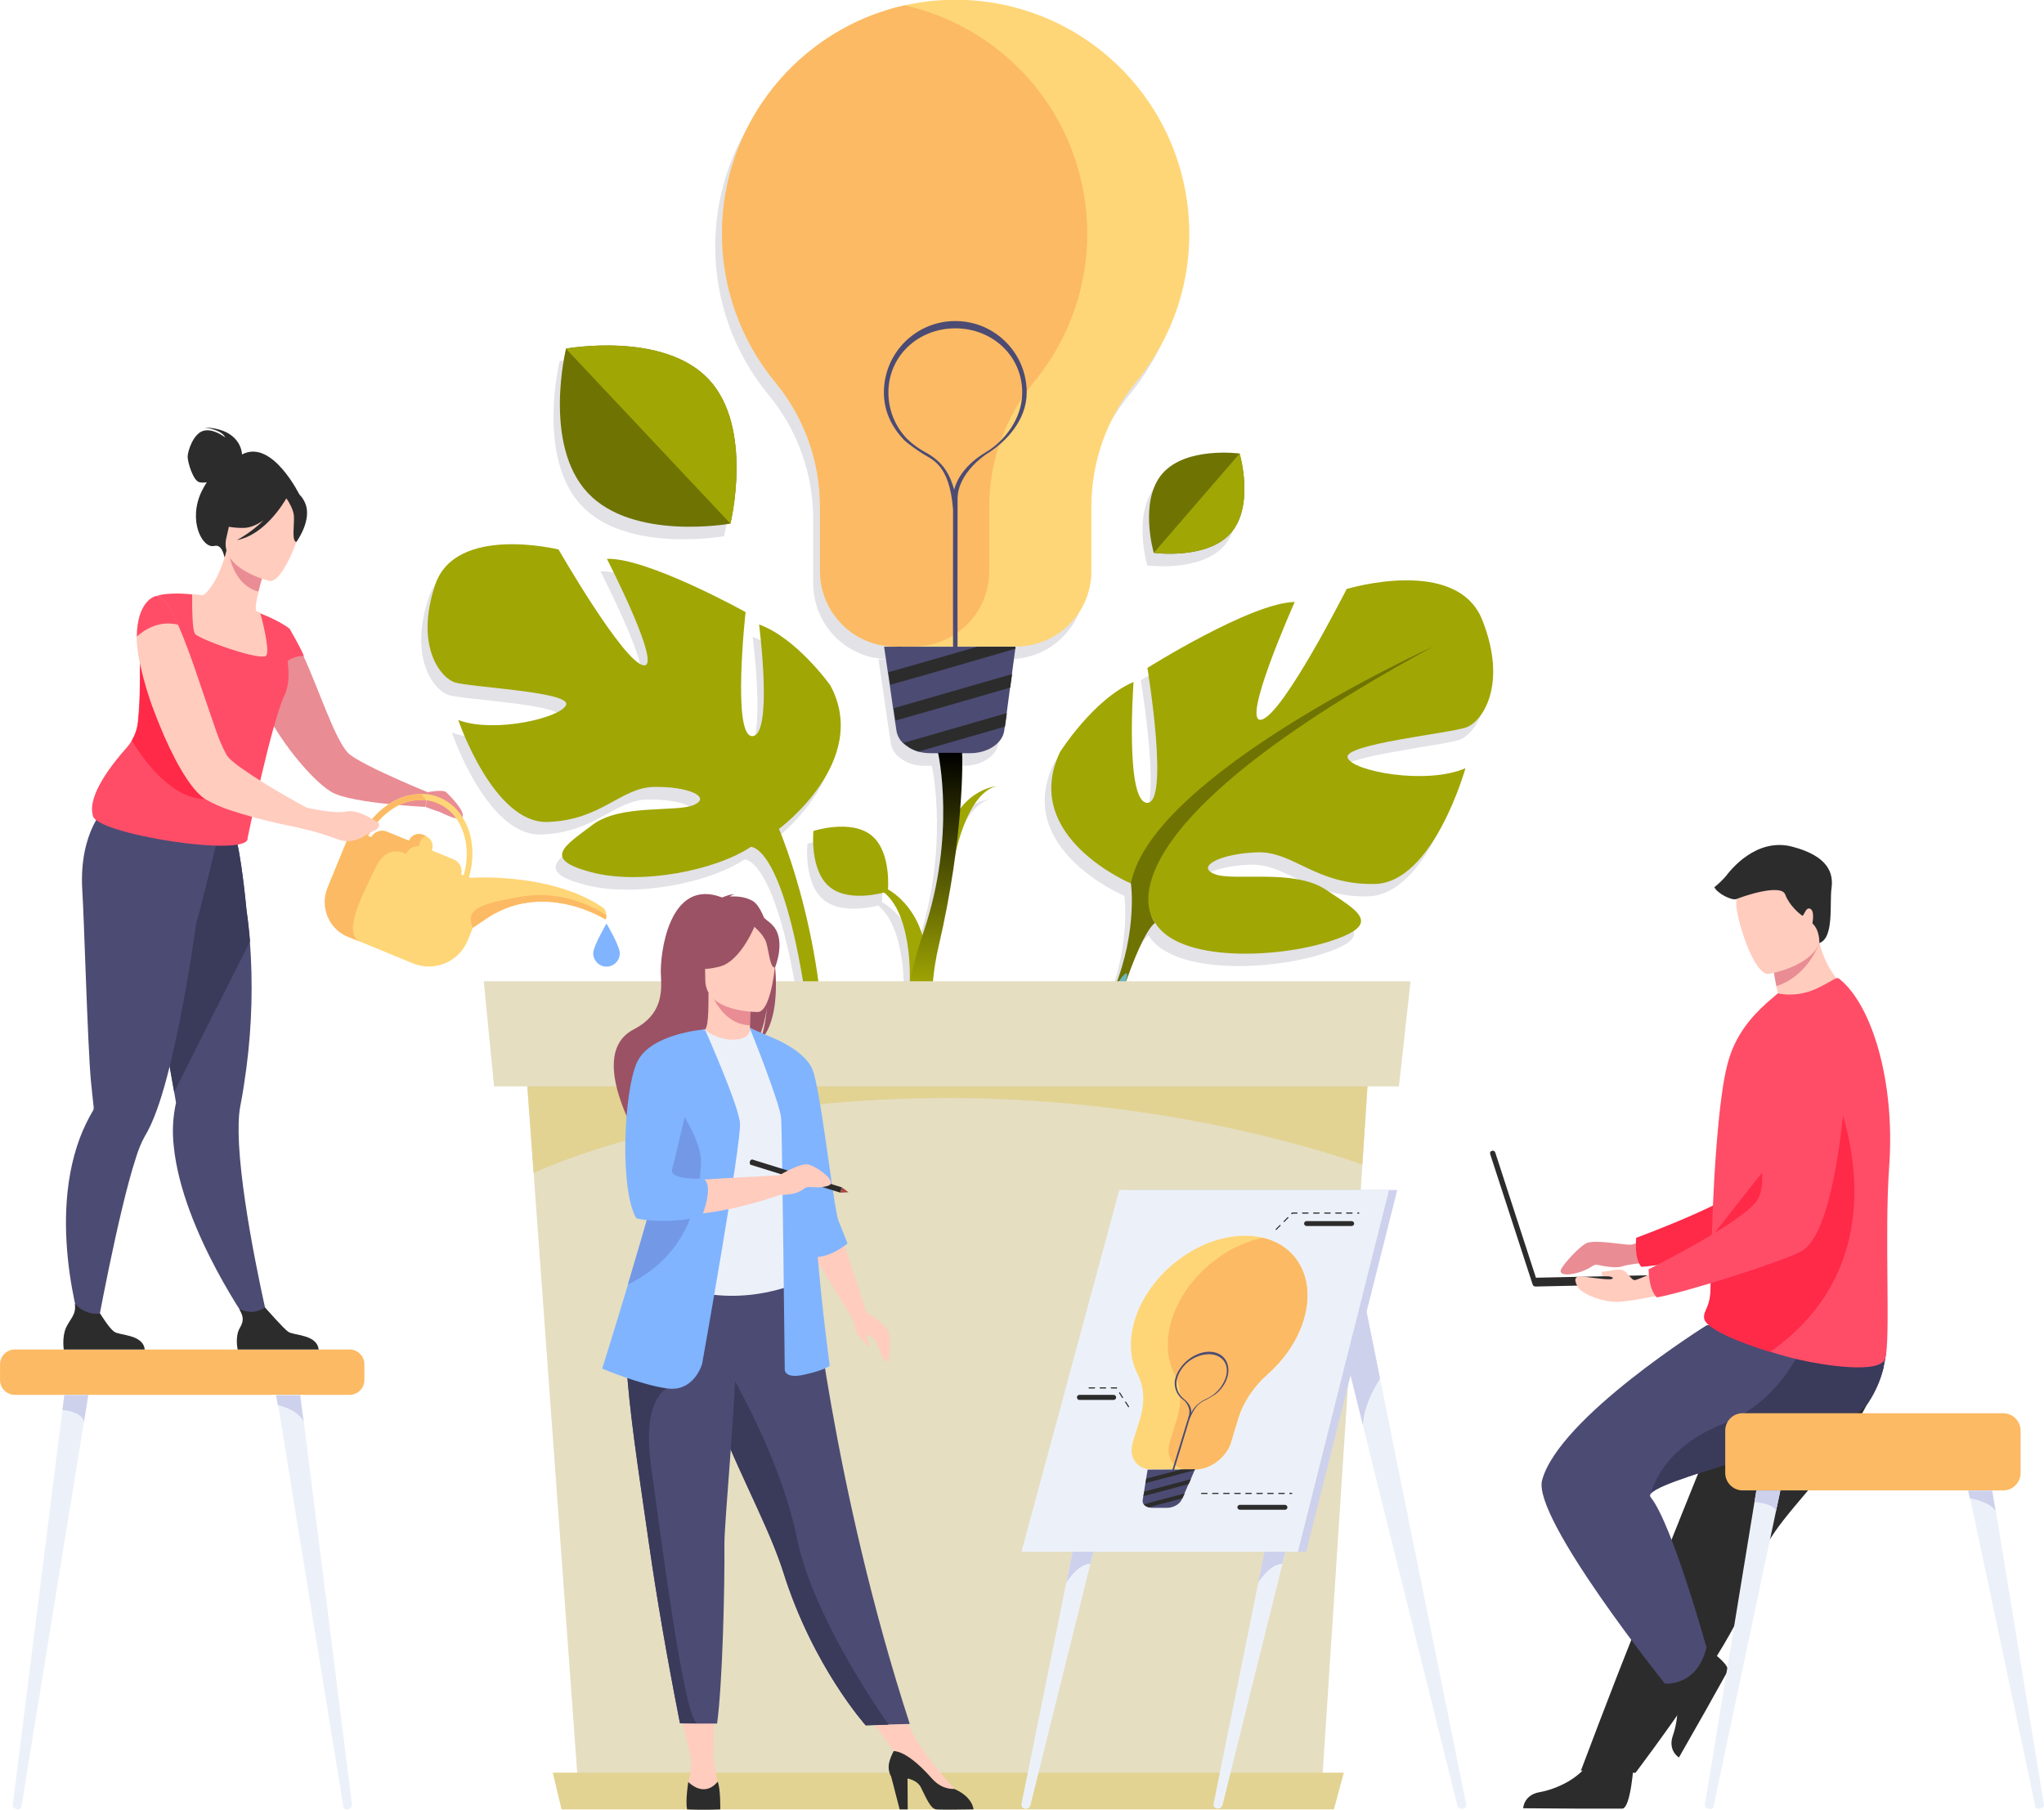 <?xml version="1.0" encoding="utf-8"?>
<!-- Generator: Adobe Illustrator 25.4.1, SVG Export Plug-In . SVG Version: 6.00 Build 0)  -->
<svg version="1.1" id="Capa_1" xmlns="http://www.w3.org/2000/svg" xmlns:xlink="http://www.w3.org/1999/xlink" x="0px" y="0px"
	 viewBox="0 0 1090.6 965.7" style="enable-background:new 0 0 1090.6 965.7;" xml:space="preserve">
<style type="text/css">
	.st0{opacity:0.15;}
	.st1{fill:#3A3A5B;}
	.st2{fill:#A0A603;}
	.st3{fill:#FED677;}
	.st4{fill:#FCBA64;}
	.st5{fill:#4C4B73;}
	.st6{fill:#2C2C2C;}
	.st7{fill:url(#Trazado_119744_00000083054937639203288800000014862046562390286513_);}
	.st8{fill:#ECF1F9;}
	.st9{fill:#CED1EC;}
	.st10{fill:#6F7302;}
	.st11{fill:#6BB7BF;}
	.st12{fill:#E5DEC1;}
	.st13{fill:#E2D393;}
	.st14{fill:#FFCCBE;}
	.st15{fill:#9B5265;}
	.st16{fill:#E98C94;}
	.st17{fill:#80B4FF;}
	.st18{fill:#7398E6;}
	.st19{fill:#A9453D;}
	.st20{fill:#FF2948;}
	.st21{fill:#FF4D67;}
</style>
<g id="Grupo_57211" transform="translate(-516.482 -2097.895)">
	<g id="Grupo_57148">
		<g class="st0">
			<path class="st1" d="M1054.9,2449.7l-69.7,0l2,13.6l0,0c0,0,0,0,0,0l0.5,3.3l0,0.1l0.5,3.3c0,0,0,0,0,0l1.8,12.6c0,0,0,0,0,0
				l0.5,3.2v0l0,0.1v0l0.5,3.3c0,0,0,0,0,0l0,0l0.8,5.3c0.4,2.5,1.6,4.8,3.5,6.6c0,0,0,0,0,0c0.9,0.8,1.8,1.6,2.9,2.2
				c0.1,0.1,0.2,0.2,0.3,0.2l0.1,0.1c1.5,0.9,3.2,1.6,4.9,2.1h0c2.1,0.6,4.2,0.8,6.4,0.8h3.8c0.4,2.1,9.4,45-7.7,95.3
				c-0.2,0.6-0.4,1.3-0.6,1.9c0,0,0,0,0,0c-3.3-11.4-10.7-20-18.3-24.4c0.3-4.5,0.6-21.1-8.8-28.7c-11-8.9-31-2.4-31-2.4
				s-2.2,21,8.7,29.9c8.9,7.2,23.7,4.3,29.1,3c15.3,12.7,13.6,47.5,13.6,47.9c-8.6,41.6-3.7,74.8-3.4,76.4h24.6
				c4.9,0-18.1-42.9-5.8-95.7c4.4-18.7,7.3-35.8,9.1-50.5c2.3-9.7,8.8-31.8,21.7-34.9c-6.3,0.8-14,4.8-19.3,11.9
				c1.4-17.5,1.1-28.3,0.9-29.7h4.5c9.4,0,17.3-5.3,18.2-12.1l0.3-2l0.5-3.6l0,0l0.5-3.6l1.8-13.6l0.5-3.6v0v0l0.5-3.6l1.8-13.6
				c0,0,0,0,0,0L1054.9,2449.7L1054.9,2449.7L1054.9,2449.7z"/>
			<path class="st1" d="M956.1,2470.3c0,0-17.8-25.1-38-32.5c0,0,7.6,58.9-3.5,59.6s-3.7-66.2-3.7-66.2s-52.6-29.2-74-28.4
				c0,0,30.3,58.9,19.4,56.8s-45.2-61.8-45.2-61.8s-54.9-13.5-65.8,18.8s2.6,49.7,10.7,52.2s60.9,4.9,59.2,11.7s-38.1,15.7-57.6,8.3
				c0,0,18.8,55.4,47.7,54.4s38.9-18.4,56.8-18.7s30.6,5.2,21.5,9.5s-39.2-0.7-54.3,10.7s-27.2,18.3-0.8,25.3s66.3-0.9,85.2-13.5
				c0.1,0,15.5-1.3,27.6,70.2c4.7,27.5,1.1,68.4,1.1,68.4l9.8-1.5c5.4-80.1-23.5-146.7-23.5-146.7S977.8,2510.7,956.1,2470.3z"/>
			<path class="st1" d="M1303.9,2435.4c-13.7-34.5-72.4-16.6-72.4-16.6s-33.7,66.9-45.4,69.7s17.7-62.8,17.7-62.8
				c-23.2,0.4-78.6,35.2-78.6,35.2s11.9,72.2-0.1,72s-7.3-64.5-7.3-64.5c-21.5,9.2-39.3,37.5-39.3,37.5c-21.2,45.2,37.9,70,37.9,70
				s3.6,25.1-8.7,55.8l1.3,11.1c0,0,12-39.6,20.3-45.8c0,0-0.8-0.9-1.6-2.7l1.6,2.7c12.9,21.1,65.2,18.9,93.4,9.7
				s14.7-15.9-2.3-27.4s-49.3-4.3-59.5-8.4s3.3-10.9,22.7-11.6s31.2,17.5,62.7,16.9s48.5-61.8,48.5-61.8
				c-20.7,9.1-60.6,1.6-62.9-5.6s54.8-13,63.4-16.2S1317.6,2469.9,1303.9,2435.4z"/>
			<path class="st1" d="M902.8,2384c0,0,12.6-51.2-11.6-77c-24.2-25.8-76.1-16.4-76.1-16.4s-12.6,51.2,11.6,77
				S902.8,2384,902.8,2384z"/>
			<path class="st1" d="M1133.2,2357.3c-12.6,14.6-4.6,42.3-4.6,42.3s28.6,3.9,41.2-10.7c0.4-0.5,0.8-0.9,1.1-1.4
				c11-14.9,3.5-40.9,3.5-40.9s0,0,0,0c0,0,0,0,0,0l0,0C1174.2,2346.5,1145.8,2342.7,1133.2,2357.3z"/>
			<path class="st1" d="M1095.3,2409.4v-34.9c0.1-24.2,8.6-47.6,24-66.2c43.7-53.3,35.8-131.9-17.5-175.6
				c-28.3-23.2-65.4-32.8-101.4-26.2c-1.6,0.3-3.2,0.6-4.8,1c-54.3,12.1-93.6,58.6-97.2,113.4c0,0.1,0,0.2,0,0.4
				c-0.2,2.7-0.3,5.3-0.3,8c0,28.9,10,56.9,28.4,79.2c15.4,18.6,23.8,42,23.9,66.1v34.8c0.1,22.2,18,40.2,40.2,40.2h9.9h54.5
				C1077.3,2449.6,1095.3,2431.6,1095.3,2409.4z"/>
		</g>
		<g id="Grupo_57142">
			<g id="Grupo_57141">
				<path id="Trazado_119727" class="st1" d="M968.7,2362.5c2.1,2.2,7.5,5.8,9.8,7.3c5.1,3.4,14.6,5.5,16.5,30
					c-0.1,21.7,0,76.2,0,76.8l2.4,0c0-0.6-0.1-52.8,0-75.3h0c0,0,0-0.6,0-1.5c0-2.4,0-4.4,0-5.9c0.2-14,15.5-23.8,15.7-23.9l0,0
					c10.1-6.2,21.2-17.9,21.2-32.7c0-21.1-17.1-38.1-38.1-38.1s-38.1,17.1-38.1,38.1C958.1,2347.1,962,2355.4,968.7,2362.5z
					 M970.3,2361.9c-6.3-6.6-9.8-15.4-9.8-24.5c0-19.7,16-34.3,35.7-34.3s35.7,14.6,35.7,34.3c0,14-9.7,26.1-19.4,31.8
					c-3,1.8-5.8,3.8-8.3,6.2c-4.5,4.3-7.4,9-8.6,13.8c-2.1-7.2-5.2-14.7-15.8-20.2C976.4,2367.1,973.1,2364.7,970.3,2361.9
					L970.3,2361.9z"/>
			</g>
		</g>
	</g>
	<g id="Grupo_57163">
		<g id="Grupo_57157">
			<path id="Trazado_119735" class="st2" d="M1001.9,2622.1c0-0.4,2-41.1-17.7-50.5l1.4-1.3c9,3.1,19,12.9,23,26.6
				c3,10.2,0.7,12.5,0.7,12.8L1001.9,2622.1z"/>
		</g>
		<g id="Grupo_57162">
			<g id="Grupo_57161">
				<path id="Trazado_119745" class="st2" d="M1025.5,2556.8c0.1-0.3,6.2-35.4,22.7-39.4l0,0c-7.4,1-16.7,6.2-22,16.1
					c-3.9,7.3-2.5,9.4-2.6,9.7L1025.5,2556.8z"/>
			</g>
			<g id="Grupo_57159">
				<path id="Trazado_119736" class="st3" d="M901.7,2222.6c0,28.9,10,56.9,28.4,79.2c15.4,18.6,23.8,42,23.9,66.1v34.8
					c0.1,22.2,18,40.2,40.2,40.2h64.4c22.2-0.1,40.2-18,40.2-40.2v-34.9c0.1-24.2,8.6-47.6,24-66.2c43.7-53.3,35.8-131.9-17.5-175.6
					c-28.3-23.2-65.4-32.8-101.4-26.2c-1.6,0.3-3.2,0.6-4.8,1C942.2,2113.6,901.7,2164.2,901.7,2222.6z"/>
				<path id="Trazado_119737" class="st4" d="M901.7,2222.6c0,28.9,10,56.9,28.4,79.2c15.4,18.6,23.8,42,23.9,66.1v34.8
					c0.1,22.2,18,40.2,40.2,40.2h9.9c22.2-0.1,40.2-18,40.2-40.2v-34.9c0.1-24.2,8.6-47.6,24-66.2c43.7-53.3,35.9-131.9-17.4-175.6
					c-15-12.3-32.8-21-51.8-25.3C942.2,2113.6,901.7,2164.2,901.7,2222.6z"/>
				<path id="Trazado_119738" class="st5" d="M998.7,2332.5c2.1,2.2,7.5,5.8,9.8,7.3c5.1,3.4,14.6,5.5,16.5,30
					c-0.1,21.7,0,76.2,0,76.8l2.4,0c0-0.6-0.1-52.8,0-75.3h0c0,0,0-0.6,0-1.5c0-2.4,0-4.4,0-5.9c0.2-14,15.5-23.8,15.7-23.9l0,0
					c10.1-6.2,21.2-17.9,21.2-32.7c0-21.1-17.1-38.1-38.1-38.1c-21.1,0-38.1,17.1-38.1,38.1C988.1,2317.1,992,2325.4,998.7,2332.5z
					 M1000.3,2331.9c-6.3-6.6-9.8-15.4-9.8-24.5c0-19.7,16-34.3,35.7-34.3s35.7,14.6,35.7,34.3c0,14-9.7,26.1-19.4,31.8
					c-3,1.8-5.8,3.8-8.3,6.2c-4.5,4.3-7.4,9-8.6,13.8c-2.1-7.2-5.2-14.7-15.8-20.2C1006.4,2337.1,1003.1,2334.7,1000.3,2331.9
					L1000.3,2331.9z"/>
				<path id="Trazado_119739" class="st5" d="M1058.3,2443l-0.1,1.1l-1.8,13.6l-0.5,3.6v0l-0.5,3.6l-1.8,13.6l-0.5,3.6l0,0l-0.5,3.6
					l-0.3,2c-0.9,6.9-8.8,12.1-18.2,12.1h-21.2c-2.2,0-4.3-0.3-6.4-0.8h0c-1.7-0.5-3.4-1.2-4.9-2.1l-0.1-0.1
					c-1.2-0.7-2.2-1.5-3.2-2.4c-1.9-1.8-3.1-4.1-3.5-6.6l-0.8-5.3l-0.5-3.3v0l0-0.1v0l-0.5-3.2l-1.8-12.6l-0.5-3.3l0-0.1l-0.5-3.3
					l-2-13.6L1058.3,2443z"/>
				<g id="Grupo_57158">
					<path id="Trazado_119740" class="st6" d="M1049.9,2443h-12c-19.3,5.6-38.5,11.1-47.4,13.6l0.5,3.3l0,0.1l0.5,3.3
						c7.2-2,24.5-6.9,66.7-19.2l0.1-1.1L1049.9,2443z"/>
					<path id="Trazado_119741" class="st6" d="M993.8,2479L993.8,2479L993.8,2479L993.8,2479l0.5,3.4c8.3-2.3,25.5-7.3,61.2-17.6
						l0.5-3.6v0l0.5-3.6c-22.6,6.5-49.9,14.4-63.1,18.2L993.8,2479z"/>
					<path id="Trazado_119742" class="st6" d="M1001.7,2496.7l0.1,0.1c1.5,0.9,3.2,1.6,4.9,2.1h0c9.8-2.8,24.3-7,46-13.3l0.5-3.6
						l0,0l0.5-3.6c-19.3,5.6-41.5,12-55.2,15.9C999.5,2495.2,1000.6,2496,1001.7,2496.7z"/>
				</g>
			</g>
			<path id="Trazado_119743" class="st2" d="M950.5,2541.3c0,0-2.2,21,8.7,29.9s31,2.4,31,2.4s2.2-21-8.7-29.9
				S950.5,2541.3,950.5,2541.3z"/>
			<g id="Grupo_57160">
				
					<linearGradient id="Trazado_119744_00000003069368571597741850000000957267847898618526_" gradientUnits="userSpaceOnUse" x1="1017.398" y1="2499.653" x2="1012.598" y2="2624.453">
					<stop  offset="0" style="stop-color:#000000"/>
					<stop  offset="1" style="stop-color:#A0A603"/>
				</linearGradient>
				<path id="Trazado_119744" style="fill:url(#Trazado_119744_00000003069368571597741850000000957267847898618526_);" d="
					M998.6,2698.5c-0.4-2.1-7.5-50,10.7-103.5c17.5-51.4,7.8-95,7.7-95.4h12.8c0.3,1.9,1.2,44.6-12.5,103.2
					c-12.3,52.7,10.7,95.7,5.8,95.7H998.6z"/>
			</g>
		</g>
	</g>
	<g id="Grupo_57169">
		<path id="Rectángulo_16941" class="st4" d="M524.4,2818H703c4.4,0,7.9,3.6,7.9,7.9c0,0,0,0,0,0v8.4c0,4.4-3.6,7.9-7.9,7.9H524.4
			c-4.4,0-7.9-3.6-7.9-7.9v-8.4C516.5,2821.6,520,2818,524.4,2818C524.4,2818,524.4,2818,524.4,2818z"/>
		<g id="Grupo_57168">
			<g id="Grupo_57165">
				<g id="Grupo_57164">
					<path id="Trazado_119746" class="st8" d="M563.6,2842.3l-2.3,14.2l-33.4,205.6c-0.2,0.8-0.9,1.3-1.7,1.3
						c-1.7,0-3.1-1.2-2.9-2.6l26.5-210.6l1-8L563.6,2842.3z"/>
				</g>
				<path id="Trazado_119747" class="st9" d="M563.6,2842.3l-2.3,14.2c-1.6-5.7-11.5-6.2-11.5-6.2l1-8L563.6,2842.3z"/>
			</g>
			<g id="Grupo_57167">
				<g id="Grupo_57166">
					<path id="Trazado_119748" class="st8" d="M701.4,3063.4c-0.8,0.1-1.6-0.5-1.7-1.3l-33.4-205.6l-1.4-8.9l-0.9-5.3h12.8l1,8
						l0.8,6.2l25.7,204.3C704.4,3062.2,703.1,3063.4,701.4,3063.4z"/>
				</g>
				<path id="Trazado_119749" class="st9" d="M678.5,2856.5c-3.3-6.8-13.8-8.8-13.8-8.8v0l-0.9-5.3h12.8l1,8L678.5,2856.5z"/>
			</g>
		</g>
	</g>
	<g id="Grupo_57188">
		<path id="Trazado_119753" class="st1" d="M1081.2,2655c0,0-19.9,39.2-1.2,82l6-2.4c0,0-11.5-48.2-1.8-74.2
			S1081.2,2655,1081.2,2655z"/>
		<path id="Trazado_119758" class="st2" d="M959.5,2463.6c0,0-17.8-25.1-38-32.5c0,0,7.6,58.9-3.5,59.6s-3.7-66.2-3.7-66.2
			s-52.6-29.2-74-28.4c0,0,30.3,58.9,19.4,56.8s-45.2-61.8-45.2-61.8s-54.9-13.5-65.8,18.8s2.6,49.7,10.7,52.2s60.9,4.9,59.2,11.7
			s-38.1,15.7-57.6,8.3c0,0,18.8,55.4,47.7,54.4s38.9-18.4,56.8-18.7s30.6,5.2,21.5,9.5s-39.2-0.7-54.3,10.7s-27.2,18.3-0.8,25.3
			s66.3-0.9,85.2-13.5c0.1,0,15.5-1.3,27.6,70.2c4.7,27.5,1.1,68.4,1.1,68.4l9.8-1.5c5.4-80.1-23.5-146.7-23.5-146.7
			S981.3,2504,959.5,2463.6z"/>
		<g id="Grupo_57184">
			<path id="Trazado_119759" class="st2" d="M1119.9,2569.3c0,0-59.1-24.8-37.9-70c0,0,17.8-28.3,39.3-37.5c0,0-4.7,64.3,7.3,64.5
				s0.1-72,0.1-72s55.3-34.8,78.6-35.2c0,0-29.3,65.6-17.7,62.8s45.4-69.7,45.4-69.7s58.8-17.9,72.4,16.6s0.1,54-8.5,57.2
				s-65.8,8.9-63.4,16.2s42.2,14.7,62.9,5.6c0,0-17.1,61.2-48.5,61.8s-43.3-17.6-62.7-16.9s-32.9,7.5-22.7,11.6s42.4-3.1,59.5,8.4
				s30.6,18.2,2.3,27.4s-80.5,11.4-93.4-9.7L1119.9,2569.3z"/>
			<g id="Grupo_57183">
				<path id="Trazado_119760" class="st10" d="M1281.2,2442.9c0,0-149.9,68-161.3,126.3c0,0,3.6,25.1-8.7,55.8l1.3,11.1
					c0,0,12-39.6,20.3-45.8C1132.8,2590.3,1092.5,2545.4,1281.2,2442.9z"/>
				<path id="Trazado_119761" class="st11" d="M1111.2,2625c0,0-19.9,39.2-1.2,82l6-2.4c0,0-11.5-48.2-1.8-74.2
					S1111.2,2625,1111.2,2625z"/>
			</g>
		</g>
		<g id="Grupo_57185">
			<path id="Trazado_119762" class="st10" d="M894.6,2300.3c24.2,25.8,11.6,77,11.6,77s-51.9,9.4-76.1-16.4s-11.6-77-11.6-77
				S870.4,2274.5,894.6,2300.3z"/>
			<path id="Trazado_119763" class="st2" d="M894.6,2300.3c24.2,25.8,11.6,77,11.6,77l-87.7-93.3
				C818.6,2283.9,870.4,2274.5,894.6,2300.3z"/>
		</g>
		<g id="Grupo_57186">
			<path id="Trazado_119764" class="st10" d="M1173.3,2382.2c-12.6,14.6-41.2,10.7-41.2,10.7s-8.1-27.7,4.6-42.3
				s41.2-10.7,41.2-10.7S1186,2367.5,1173.3,2382.2z"/>
			<path id="Trazado_119765" class="st2" d="M1173.3,2382.2c-12.6,14.6-41.2,10.7-41.2,10.7l45.8-53
				C1177.9,2339.8,1186,2367.5,1173.3,2382.2z"/>
		</g>
		<g id="Grupo_57187">
			<path id="Trazado_119766" class="st12" d="M1249.1,2631.1l0,0.2l-5.7,88l-21.3,326.6H824.6l-23.4-322.2l-6.5-88.8l-0.3-3.9
				L1249.1,2631.1z"/>
			<path id="Trazado_119767" class="st13" d="M1249.1,2631.3l-5.7,88c-29.9-10.4-113.2-35.5-221.6-35.5c-136.9,0-220.6,40-220.6,40
				l-6.4-88.8L1249.1,2631.3z"/>
			<path id="Trazado_119768" class="st12" d="M1262.9,2677.6H780.1l-5.5-56.1h494.5L1262.9,2677.6z"/>
			<path id="Trazado_119769" class="st13" d="M1228.2,3063.4H816.1l-4.7-19.6h422.1L1228.2,3063.4z"/>
		</g>
	</g>
	<g id="Grupo_57190">
		<path id="Trazado_119770" class="st14" d="M1025.8,3055.9l0-3.4c0,0-15.6-17.3-20.4-26.2l-13.2-24.4l-17.3,4.3l21.9,31.1
			L1025.8,3055.9z"/>
		<path id="Trazado_119771" class="st15" d="M929.5,2609c3-12.4-1.4-18.2-5.3-21.3c-1.9-4.6-4-7.9-6.2-9.1c-4-2.3-8.8-2.5-12.1-2.3
			c0.7-0.6,1.6-1,2.6-1.2c-2.1-0.3-6.7,1.7-6.7,1.7c-28.8-11.1-33.3,31.3-32.7,41.2s0.5,21.4-14.5,29.2
			c-28.6,14.8,9.5,70.6,9.5,70.6c-0.7-8,36-50,55.2-62.5c4.7-6.9,6.3-19,6.4-20c-0.8,9.6-2.5,15-3.9,18.1
			C930.5,2645.3,931.8,2626,929.5,2609z"/>
		<path id="Trazado_119772" class="st14" d="M918.1,2655.9c0.1,0-9.3,4.9-16.3,3c-6.6-1.8-10.9-10.4-10.8-10.4
			c2.8-0.6,3.6-4.4,3.5-20.9l1.3,0.2l21.3,4.2c0,0-0.5,6.7-0.5,13C916.5,2650.3,916.9,2655.3,918.1,2655.9z"/>
		<path id="Trazado_119773" class="st16" d="M917.1,2632c0,0-0.5,6.7-0.5,13c-11.9-0.3-18.2-11.2-20.8-17.2L917.1,2632z"/>
		<path id="Trazado_119774" class="st5" d="M1001.9,3017.8l-11.3,0.3l-12.2,0.4c0,0-28.2-31.4-44-81.8c-0.4-1.2-0.8-2.4-1.2-3.6
			c-8.7-25.3-26.6-57-36.1-85.6c-1.5-4.6-2.9-8.9-4.1-12.9c-0.4-1.3-0.8-2.6-1.1-3.8c-7-24.2-9-40.1-10.9-57.1l68.3,0.5
			C949.4,2774.2,960.4,2890.2,1001.9,3017.8z"/>
		<path id="Trazado_119775" class="st8" d="M939.8,2734.9c-0.2,32.5,4.8,46.5,4.8,46.5s-29.3,14.9-64,3.9c-0.4-0.1-26.1-6-26.1-6
			c0.6-1.3,6.5-23.9,7.1-25.1c7.3-15.8,9.5-22.6,10.4-27.5c1.5-9,1.8-18.2,0.8-27.2c-1.4-14.5-4.2-28.8-8.4-42.8
			c9.5-2.2,18.3-5.9,28.2-9.6c2.3,2.8,9.2,5.8,15.2,5.6c6.9-0.2,9.2-3.1,8.8-6.4c7.4,4.1,13.3,8,13.3,8c6.3,10.9,19,21.5,19.9,38.2
			C950,2696.7,939.8,2734,939.8,2734.9z"/>
		<path id="Trazado_119776" class="st14" d="M921,2637.9c0,0-28.2,0.5-28.2-17.1s-3.7-29.3,14.3-30.4s21.5,5.7,22.9,11.5
			S928.4,2637.4,921,2637.9z"/>
		<path id="Trazado_119777" class="st15" d="M920,2590.1c0,0-7.7,20.6-19.6,23.6s-17-0.1-17-0.1c5.8-5.1,9.7-12.1,11-19.8
			C894.4,2593.8,914.2,2580.3,920,2590.1z"/>
		<path id="Trazado_119778" class="st15" d="M918.1,2591.7c0,0,5.8,4.6,7.2,9.1s2,13.7,4.7,13.4c0,0,5.8-14-0.7-21.9
			C922.3,2583.8,918.1,2591.7,918.1,2591.7z"/>
		<path id="Trazado_119779" class="st14" d="M899.9,3051.6c-1-5.3-2.8-14.4-2.8-14.4l0.4-32.4h-19.7l7.4,31
			c0.4,4.4-0.1,8.8-1.5,12.9c0,0-1.9,8.6,6.6,8.8S900.9,3056.9,899.9,3051.6z"/>
		<path id="Trazado_119780" class="st6" d="M883.7,3048.8c0,0-1.6,10.3-0.6,14.6c0,0,2.5,0.2,8.7,0.2c5.8,0,9-0.2,9-0.2
			s0.2-11.1-1.4-14.8C899.3,3048.6,893.3,3057.6,883.7,3048.8z"/>
		<path id="Trazado_119781" class="st14" d="M965.4,2757.5l13.3,40.6l-7.6,3l-22-35.9L965.4,2757.5z"/>
		<path id="Trazado_119782" class="st6" d="M1035.9,3063.4c0,0-17,0.3-19.9,0s-5.1-5.5-8.2-11.8c-1.3-2.6-4.1-4-7.1-4.7l0.1,16.5
			h-4.3L992,3046c-2.8-5.1-0.7-9.7,1.3-13.7c2.3,0,8.8,1.5,20.3,14.5c3.8,4.3,8,5.8,12.1,5.7c0.1,0,0.1,0.1,0.2,0.1
			C1035.6,3056.9,1035.9,3063.4,1035.9,3063.4z"/>
		<path id="Trazado_119783" class="st17" d="M968.7,2761.4c0,0-2.1-5.3-4.8-12s-9.6-71.8-14.2-81.5s-20.2-15.9-20.2-15.9l-13-5.6
			c0,0,16.3,40.3,16.8,48.4s1.9,133.3,1.9,133.3s-1,5.8,10.1,3.4s13.9-4.8,13.9-4.8s-4-29.3-6.4-58.1
			C960.8,2768.1,968.7,2761.4,968.7,2761.4z"/>
		<path id="Trazado_119784" class="st1" d="M990.6,3018.2l-12.2,0.4c0,0-28.2-31.4-44-81.8c-0.4-1.2-0.8-2.4-1.2-3.6
			c-8.7-25.3-26.6-57-36.1-85.6c-1.5-4.6-2.9-8.9-4.1-12.9c-0.4-1.3-0.8-2.6-1.1-3.8l10.1-7.6c0,0,30.2,48.9,39.6,95
			C949.7,2958.1,982.2,3006.2,990.6,3018.2z"/>
		<path id="Trazado_119785" class="st5" d="M903,2922.4c0.2,22.4-1,73.9-3.9,95.2h-10.8c-6,0-9-0.1-9-0.1
			c-7.3-37-12.5-67.7-16.3-94.1c-3.1-21.7-5.9-40.3-8-56.3c-2.1-16.1-3.6-29.6-4.2-41c-0.1-1.8-0.1-3.5-0.2-5.2s0-3.4,0-5l59-5.8
			C909,2849.4,902.9,2909.4,903,2922.4z"/>
		<path id="Trazado_119786" class="st1" d="M888.3,3017.5c-6,0-9-0.1-9-0.1c-7.3-37-12.5-67.7-16.3-94.1c-3.1-21.7-5.9-40.3-8-56.3
			c-2.1-16.1-3.6-29.6-4.2-41l21.7,12.7c0,0-13.8,4.9-8.6,41.8S881,3012.3,888.3,3017.5z"/>
		<path id="Trazado_119787" class="st17" d="M891.1,2825.7c0,0-4.2,15-18.5,13.1s-34.8-10.6-34.8-10.6s6.1-19.4,13.8-45
			c9.3-30.9,20.7-70.7,26.1-95.9c1.3-5.7,2.3-11.4,2.9-17.1l11.9-23.2c0,0,17.8,39.9,18.8,50S891.1,2825.7,891.1,2825.7z"/>
		<path id="Trazado_119788" class="st14" d="M876.8,2695.7l15.8-48.5c0,0-19.9,5.9-29.9,11c0,0-6.2,8-10.1,26.6c0,0-4.1,44.6,5,60.9
			c0,0,28.8,5.8,74.8-10.1V2725c0,0-50.4,2.6-60.7,3.8L876.8,2695.7z"/>
		<path id="Trazado_119789" class="st18" d="M890.5,2718.3c-0.6,16.3-4.5,48-38.7,64.9c-0.1,0-0.2,0.1-0.3,0.1
			c9.3-30.9,20.7-70.7,26.1-95.9C883.9,2696.9,890.8,2709.3,890.5,2718.3z"/>
		<path id="Trazado_119790" class="st17" d="M892.5,2647.2c0,0-29.2,2.1-36.2,17.7s-9.3,67.8-0.3,83.1c0,0,12.3,3.5,34.1-0.6
			c0.3,0,0.5-0.1,0.8-0.2c0,0,7-17,0.7-20.4c0,0-18.4,1-16.5-5.1S892.5,2647.2,892.5,2647.2z"/>
		<g id="Grupo_57189">
			<path id="Trazado_119791" class="st6" d="M965.7,2731.5l-0.9,2.8l-47.9-14.9c-0.4-0.5-0.5-1.1-0.3-1.7c0.1-0.6,0.6-1,1.2-1.1
				L965.7,2731.5z"/>
			<path id="Trazado_119792" class="st19" d="M969.2,2734.1l-3.5-2.6l-0.9,2.8L969.2,2734.1z"/>
		</g>
		<path id="Trazado_119793" class="st14" d="M976.8,2797c0,0,12.2,6.7,13.8,11.8s0.5,15.8-1.4,15.7s-4.8-11.5-6.4-12.3
			s-3.8-3.2-3.8-1.4s1.6,5,0.8,5.4s-3.4-4.5-5.1-5.4s-2.5-8.9-4.2-11S976.8,2797,976.8,2797z"/>
		<path id="Trazado_119794" class="st14" d="M932.4,2725c0,0,10.9-6.7,15.4-5.7s16.2,9.4,10.6,11.3s-10.1-0.1-12.3,1.2
			s-3.7,3.7-13.8,3.7S932.4,2725,932.4,2725z"/>
	</g>
	<g id="Grupo_57191">
		<path id="Trazado_119795" class="st16" d="M1403.9,2754.2c0,0-13.8,7.9-17.7,7.9s-19.1-2.9-23.3-0.8s-11.9,10.9-13.4,13.7
			c-2.6,5.1,10.4,2.9,16.6-1.5c0.9-0.6,2-0.9,3.1-0.6c3.2,0.7,9.8,1.9,13,0.7c4.3-1.6,26.9-3.4,26.9-3.4L1403.9,2754.2z"/>
		<path id="Trazado_119796" class="st20" d="M1509.3,2646.9c0,0-14.4,102.1-38.1,111.2c-11.7,4.5-63.6,14.7-78.9,15.8
			c0,0-3.8-3-2.8-15.5c0,0,54.3-19.9,62-30.8c11.5-16.1-7.1-65.9,7.3-81.1S1497.4,2624.8,1509.3,2646.9z"/>
		<path id="Trazado_119797" class="st6" d="M1504.4,2861.9c-4.2,7-8.9,13.7-14,20.1c-15.4,19.5-32.2,35.5-35.2,50.7
			c-0.7,3.3-1.6,6.6-2.7,9.7c-1.2,3.5-2.7,7.1-4.5,10.9c-6.5,14.2-16.3,30.2-26.1,44.7c-16.9,25-32.8,45.9-32.8,45.9l-29.1-1.2
			c1.2-2.9,13.9-37.5,30.9-79.8c6.9-17.2,14.2-35.4,21.3-53c0.9-2.4,1.9-4.7,2.8-7c2.2-5.4,4.3-10.7,6.4-15.9
			c16-39.7,28.7-71.3,28.7-71.3s63.8-24.2,70.5-8.5C1526,2820.2,1521.6,2832.8,1504.4,2861.9z"/>
		<path id="Trazado_119798" class="st6" d="M1388.2,3038.6c0,0-1.5,24.1-6.1,24.4c-0.6,0-23.6,0-23.6,0l-29.3-0.2
			c0,0,0.2-7.1,8.8-8.6s22.9-7.5,28.1-18.9C1371.5,3023.6,1388.2,3038.6,1388.2,3038.6z"/>
		<path id="Trazado_119799" class="st6" d="M1420,2972.3c0,0,20.3,13,18.3,17.3c-0.3,0.6-11.5,20.6-11.5,20.6l-14.5,25.5
			c0,0-6.1-3.6-3.2-11.8s4.6-23.7-2.8-33.7C1398.7,2979.5,1420,2972.3,1420,2972.3z"/>
		<path id="Trazado_119800" class="st5" d="M1404.8,2996.3c0,0,17.2,1.7,22.2-19.3c0,0-18.4-66.2-29.8-80.2
			c-0.5-0.6-0.4-1.4,0.3-2.1c8.6-9.6,103.5-29.2,116-48.6c3.7-5.7,6.4-11.9,8-18.5c2.8-11.8,0.6-19.9,0.6-19.9l-94.9-2.7
			c0,0-78.8,49.2-87.9,82.7C1333.8,2907.7,1404.8,2996.3,1404.8,2996.3z"/>
		<path id="Trazado_119801" class="st1" d="M1397.5,2894.7c8.6-9.6,103.5-29.2,116-48.6c3.7-5.7,6.4-11.9,8-18.5v-12l-40.3-6.3
			c0,0-11.4,35.2-45.3,48.4C1404.1,2870.1,1398.1,2892,1397.5,2894.7z"/>
		<path id="Trazado_119802" class="st14" d="M1453.2,2640.5c19.2,5,51-12.8,51-12.8s-12.4-8.3-16.9-26.5c-0.2-0.9-0.4-1.9-0.6-2.8
			c-2-0.4-5.8-1.2-9.9-2.1l-14.7,13.1c0.4,5,1.2,9.9,2.2,14.8c0.3,1.6,0.7,3.4,1.1,5.3C1460.6,2632.3,1456.5,2636.1,1453.2,2640.5z"
			/>
		<path id="Trazado_119803" class="st21" d="M1524.5,2720c-2.7,37,0.9,93.2-2.2,102.9c-2.7,8.4-33.4,3.4-45.6,0.6
			c-4.5-1-10-2.5-15.7-4.3c-15.8-4.9-33-11.9-34.9-17.1c-0.1-0.2-0.1-0.4-0.2-0.6c-0.2-0.7-0.1-1.5,0-2.2c0.6-2.6,3-5.5,3.3-12.1
			c0.3-7.3,0.3-15.9,0.5-25.2c0-1,0-2.2,0.1-3.2l0-0.4c0-0.2,0-0.4,0-0.6c0.3-10.3,0.8-21.2,1.4-32c0.4-6.8,0.9-13.5,1.4-19.9
			c1.4-16.6,3.2-31.3,5.7-40.6c4-15.2,12.9-25.1,20.9-32.3l5.8-5c7.2,1.4,14.6,0.4,21.2-2.8c7.5-3.6,10.1-6.1,11.4-5.2
			C1515.2,2633.7,1527.7,2674.8,1524.5,2720z"/>
		<path id="Trazado_119804" class="st20" d="M1460.9,2819.3c-15.8-4.9-33-11.9-34.9-17.1c-0.1-0.2-0.1-0.4-0.2-0.6
			c0-0.7,0-1.5,0-2.2c0.6-2.6,3-5.5,3.3-12.1c0.3-7.3,0.3-15.9,0.5-25.2c0-1,0-2.2,0.1-3.2l0-0.4c0-0.2,0-0.4,0-0.6l63.9-81.4
			C1493.8,2676.6,1536.8,2766.1,1460.9,2819.3z"/>
		<path id="Trazado_119805" class="st16" d="M1462.1,2609.3c0.4,5,1.2,9.9,2.2,14.8c14.3-4.6,20.8-17.6,23-23
			c-0.2-0.9-0.4-1.9-0.6-2.8c-2-0.4-5.8-1.2-9.9-2.1L1462.1,2609.3z"/>
		<path id="Trazado_119806" class="st14" d="M1460.2,2617.6c0,0,31.2-5.2,27.7-24.6s-1.9-33.1-22-30.6s-22.6,10.6-23,17.4
			S1451.9,2618.4,1460.2,2617.6z"/>
		<path id="Trazado_119807" class="st6" d="M1413.9,2778l-77.9,1.7l-21.7-66.8c-0.2-0.8-1.1-1.2-1.8-0.9c0,0,0,0,0,0l0,0
			c-0.8,0.2-1.2,1.1-0.9,1.8c0,0,0,0,0,0l22.6,69.4c0.2,0.8,1,1.3,1.7,1.2l78.2-1.7L1413.9,2778z"/>
		<path id="Trazado_119808" class="st14" d="M1412.4,2786.5c0,0-25.6,6.7-35.1,6s-17.6-5.3-18.8-7.6s-3.7-6.6,2.8-5.8
			s15.4,2.2,15.7,0.9s-5.3-1.1-5.3-1.1s-1.7-2.5,0.4-2.5s8.3-1.8,10.6-0.6s4.4,5.4,6.1,5.2s21.4-8.9,21.4-8.9L1412.4,2786.5z"/>
		<path id="Trazado_119809" class="st21" d="M1502.9,2651.1c0,0-3,103-25.6,114.7c-11.2,5.8-61.6,21.7-76.7,24.4c0,0-4.1-2.6-4.5-15
			c0,0,51.8-25.8,58.3-37.4c9.6-17.3-14.4-64.8-1.7-81.4S1488.7,2630.5,1502.9,2651.1z"/>
		<path id="Trazado_119810" class="st6" d="M1487.2,2601.1c0,0,0.4-6.7-3.7-10.5c0,0,1.4-6.7-1.2-7.8s-3.2,4.5-4.4,3.6
			s-6.6-5.1-8.9-11.2s-23.4,1.3-25.9,2.4s-10.4-3-11.9-6.3c2.3-1.8,4.5-3.9,6.4-6.2c2-2.6,15.8-20.5,35.2-15.4s22,14.3,20.9,22.2
			S1495.2,2598.5,1487.2,2601.1z"/>
	</g>
	<g id="Grupo_57197">
		<path id="Rectángulo_16942" class="st4" d="M1446.3,2852h139c5.1,0,9.3,4.2,9.3,9.3v22.6c0,5.1-4.2,9.3-9.3,9.3l0,0h-139
			c-5.1,0-9.3-4.2-9.3-9.3v-22.6C1437,2856.2,1441.1,2852,1446.3,2852C1446.3,2852,1446.3,2852,1446.3,2852z"/>
		<g id="Grupo_57196">
			<g id="Grupo_57193">
				<g id="Grupo_57192">
					<path id="Trazado_119811" class="st8" d="M1466.4,2893.3l-2.3,10.9l-33.4,158c-0.1,0.6-0.8,1-1.7,1c-1.7,0-3.1-0.9-2.9-2
						l26.5-161.8l1-6.1H1466.4z"/>
				</g>
				<path id="Trazado_119812" class="st9" d="M1466.4,2893.3l-2.3,10.9c-1.6-4.3-11.5-4.8-11.5-4.8l1-6.1L1466.4,2893.3z"/>
			</g>
			<g id="Grupo_57195">
				<g id="Grupo_57194">
					<path id="Trazado_119813" class="st8" d="M1604.2,3063.1c-0.9,0-1.7-0.4-1.7-1l-33.4-158l-1.4-6.8l-0.9-4.1h12.8l1,6.1l0.8,4.8
						l25.7,157C1607.2,3062.2,1605.9,3063.1,1604.2,3063.1z"/>
				</g>
				<path id="Trazado_119814" class="st9" d="M1581.3,2904.2c-3.3-5.2-13.8-6.8-13.8-6.8h0l-0.9-4.1h12.8l1,6.1L1581.3,2904.2z"/>
			</g>
		</g>
	</g>
	<g id="Grupo_57209">
		<g id="Grupo_57199">
			<g id="Grupo_57198">
				<path id="Trazado_119815" class="st8" d="M1297.2,3063c-1.4,0.4-2.9-0.5-3.2-1.9c0,0,0,0,0,0l-32-128.8l-6.2-24.9l-12.1-48.9
					l-18.5-74.5l17.4-1.1l10.2,50.5l14.7,72.6l7.4,36.6l23.9,118.1C1299,3061.7,1298.3,3062.8,1297.2,3063z"/>
			</g>
		</g>
		<path id="Trazado_119816" class="st9" d="M1252.8,2833.3c-0.2,0.5-0.2,0.7-0.2,0.7s-8.5,12.4-8.9,24.4l-18.5-74.5l17.4-1.1
			L1252.8,2833.3z"/>
		<g id="Grupo_57201">
			<g id="Grupo_57200">
				<path id="Trazado_119817" class="st8" d="M1237.6,2783.9l-30.6,123.4l-6.2,24.9l-32,128.8c-0.4,1.4-1.8,2.3-3.2,1.9c0,0,0,0,0,0
					c-1.1-0.3-1.8-1.4-1.6-2.5l23.9-118.1l7.4-36.6l24.9-123.1L1237.6,2783.9z"/>
			</g>
			<path id="Trazado_119818" class="st9" d="M1206.9,2907.4l-6.2,24.9c-7.3,0.5-12.9,10.2-12.9,10.2l7.4-36.6l11.6-1.2
				C1206.9,2904.7,1206.9,2905.7,1206.9,2907.4z"/>
		</g>
		<g id="Grupo_57203">
			<g id="Grupo_57202">
				<path id="Trazado_119819" class="st8" d="M1135.1,2783.9l-30.6,123.5l-6.2,24.9l-32,128.8c-0.4,1.4-1.8,2.3-3.2,1.9c0,0,0,0,0,0
					c-1.1-0.3-1.8-1.4-1.6-2.5l23.9-118.1l7.4-36.6l24.9-123.1L1135.1,2783.9z"/>
			</g>
			<path id="Trazado_119820" class="st9" d="M1104.5,2907.4l-6.2,24.9c-7.3,0.5-12.9,10.2-12.9,10.2l7.4-36.6l11.6-1.2
				C1104.4,2904.7,1104.4,2905.7,1104.5,2907.4z"/>
		</g>
		<path id="Trazado_119821" class="st9" d="M1213.4,2925.9h-147.5l52.3-193H1262L1213.4,2925.9z"/>
		<path id="Trazado_119822" class="st8" d="M1209,2925.9h-147.5l52.2-193h143.9L1209,2925.9z"/>
		<g id="Grupo_57205">
			<path id="Trazado_119823" class="st3" d="M1212,2802.3c-3.3,10.9-10.2,20.9-19,28.7c-7.6,6.7-13.3,15.2-15.9,23.9l-3.8,12.6
				c-2.4,8-11,14.5-19,14.5h-23.3c-8,0-12.5-6.5-10.1-14.5l3.9-12.6c2.7-8.7,2.1-17.2-1.4-23.9c-4-7.8-4.8-17.9-1.4-28.9
				c7.8-24.9,33.9-44.8,58.8-44.8c2.6,0,5.3,0.2,7.9,0.7c0.6,0.1,1.1,0.2,1.6,0.4C1209,2762.8,1218.6,2780.8,1212,2802.3z"/>
			<path id="Trazado_119824" class="st4" d="M1212,2802.3c-3.3,10.9-10.2,20.9-19,28.7c-7.6,6.7-13.3,15.2-15.9,23.9l-3.8,12.6
				c-2.4,8-11,14.5-19,14.5h-3.6c-8,0-12.5-6.5-10.1-14.5l3.9-12.6c2.7-8.7,2.1-17.2-1.4-23.9c-4-7.8-4.8-17.9-1.4-28.9
				c6.7-21.5,27.1-39.3,48.6-43.7C1209,2762.8,1218.6,2780.8,1212,2802.3z"/>
			<path id="Trazado_119825" class="st5" d="M1171.3,2833c2.3-7.6-2-13.8-9.6-13.8s-15.7,6.2-18,13.8c-1.3,4.4,0.3,9.2,4.1,11.8l0,0
				c0.1,0,4.5,3.6,3,8.6c-0.2,0.5-0.4,1.3-0.6,2.1c-0.1,0.3-0.2,0.5-0.2,0.5h0c-2.5,8.2-8.3,27-8.3,27.2h0.9
				c0.1-0.2,6.2-19.9,8.5-27.8c3.4-8.8,7.1-9.6,9.3-10.8c1.5-0.8,3-1.7,4.4-2.6C1167.8,2839.8,1170.1,2836.6,1171.3,2833z
				 M1160,2844.4c-3.4,1.5-6.2,4-7.9,7.3c0.1-1.8-0.5-3.6-1.6-5c-0.7-0.9-1.4-1.6-2.3-2.3c-3.5-2.7-4.9-7.3-3.5-11.5
				c2.4-7.2,9.1-12.1,16.7-12.4c7.1,0,11.3,5.3,9.1,12.4c-1.2,3.5-3.3,6.6-6.2,8.9C1162.9,2842.8,1161.5,2843.7,1160,2844.4
				L1160,2844.4z"/>
			<path id="Trazado_119826" class="st5" d="M1154.1,2882l-0.2,0.4l-2.1,4.9l-0.6,1.3v0l-0.6,1.3l-2.1,4.9l-0.6,1.3l0,0l-0.6,1.3
				l-0.3,0.7c-1.1,2.5-4.5,4.4-7.9,4.4h-7.7c-0.7,0-1.5-0.1-2.2-0.3l0,0c-0.6-0.2-1.1-0.4-1.6-0.7l0,0c-0.3-0.2-0.6-0.5-0.9-0.9
				c-0.5-0.7-0.7-1.6-0.5-2.4l0.3-1.9l0.2-1.2l0,0l0,0l0,0l0.2-1.2l0.7-4.5l0.2-1.2v0l0.2-1.2l0.8-4.9L1154.1,2882z"/>
			<g id="Grupo_57204">
				<path id="Trazado_119827" class="st6" d="M1151,2882h-4.3c-7.6,2-15.1,4-18.6,4.9l-0.2,1.2v0l-0.2,1.2c2.8-0.7,9.6-2.5,26.2-6.9
					l0.2-0.4L1151,2882z"/>
				<path id="Trazado_119828" class="st6" d="M1126.8,2895L1126.8,2895L1126.8,2895L1126.8,2895l-0.2,1.2c3.3-0.8,10-2.6,24.1-6.4
					l0.6-1.3v0l0.6-1.3c-8.9,2.4-19.6,5.2-24.8,6.6L1126.8,2895z"/>
				<path id="Trazado_119829" class="st6" d="M1127.7,2901.4L1127.7,2901.4c0.5,0.4,1,0.6,1.6,0.8l0,0c3.9-1,9.6-2.5,18.1-4.8
					l0.6-1.3l0,0l0.6-1.3c-7.6,2-16.3,4.3-21.7,5.8C1127,2900.9,1127.3,2901.2,1127.7,2901.4z"/>
			</g>
		</g>
		<g id="Grupo_57206">
			<path id="Trazado_119830" class="st6" d="M1205.7,2895.1h-1c-0.2,0-0.3-0.1-0.3-0.3c0-0.2,0.1-0.3,0.3-0.3h1
				c0.2,0,0.3,0.1,0.3,0.3C1206,2895,1205.8,2895.1,1205.7,2895.1z M1201.7,2895.1h-2.9c-0.2,0-0.3-0.1-0.3-0.3
				c0-0.2,0.1-0.3,0.3-0.3h2.9c0.2,0,0.3,0.1,0.3,0.3C1202,2895,1201.9,2895.1,1201.7,2895.1z M1195.8,2895.1h-2.9
				c-0.2,0-0.3-0.1-0.3-0.3c0-0.2,0.1-0.3,0.3-0.3h2.9c0.2,0,0.3,0.1,0.3,0.3C1196.1,2895,1196,2895.1,1195.8,2895.1L1195.8,2895.1z
				 M1190,2895.1h-2.9c-0.2,0-0.3-0.1-0.3-0.3c0-0.2,0.1-0.3,0.3-0.3l0,0h2.9c0.2,0,0.3,0.1,0.3,0.3
				C1190.2,2895,1190.1,2895.1,1190,2895.1z M1184.1,2895.1h-2.9c-0.2,0-0.3-0.1-0.3-0.3c0-0.2,0.1-0.3,0.3-0.3h2.9
				c0.2,0,0.3,0.1,0.3,0.3C1184.4,2895,1184.2,2895.1,1184.1,2895.1z M1178.2,2895.1h-2.9c-0.2,0-0.3-0.1-0.3-0.3
				c0-0.2,0.1-0.3,0.3-0.3h2.9c0.2,0,0.3,0.1,0.3,0.3C1178.5,2895,1178.3,2895.1,1178.2,2895.1z M1172.3,2895.1h-2.9
				c-0.2,0-0.3-0.1-0.3-0.3c0-0.2,0.1-0.3,0.3-0.3h2.9c0.2,0,0.3,0.1,0.3,0.3C1172.6,2895,1172.5,2895.1,1172.3,2895.1z
				 M1166.4,2895.1h-2.9c-0.2,0-0.3-0.1-0.3-0.3c0-0.2,0.1-0.3,0.3-0.3h2.9c0.2,0,0.3,0.1,0.3,0.3
				C1166.7,2895,1166.6,2895.1,1166.4,2895.1L1166.4,2895.1z M1160.5,2895.1h-2.9c-0.2,0-0.3-0.1-0.3-0.3c0-0.2,0.1-0.3,0.3-0.3l0,0
				h2.9c0.2,0,0.3,0.1,0.3,0.3C1160.8,2895,1160.7,2895.1,1160.5,2895.1z"/>
		</g>
		<g id="Grupo_57207">
			<path id="Trazado_119831" class="st6" d="M1197.4,2754.2c-0.2,0-0.3-0.1-0.3-0.3c0-0.1,0-0.1,0.1-0.2l2.1-2.1
				c0.1-0.1,0.3-0.1,0.4,0c0,0,0,0,0,0c0.1,0.1,0.1,0.3,0,0.4l-2.1,2.1C1197.5,2754.1,1197.5,2754.2,1197.4,2754.2z M1201.6,2750
				c-0.1,0-0.2,0-0.2-0.1c-0.1-0.1-0.1-0.3,0-0.4c0,0,0,0,0,0l2.1-2.1c0.1-0.1,0.3-0.1,0.4,0s0.1,0.3,0,0.4l0,0l-2.1,2.1
				C1201.7,2750,1201.6,2750,1201.6,2750z M1205.7,2745.8c-0.1,0-0.2,0-0.2-0.1c-0.1-0.1-0.1-0.3,0-0.4l0.3-0.3
				c0.1-0.1,0.1-0.1,0.2-0.1h2.5c0.2,0,0.3,0.1,0.3,0.3c0,0.2-0.1,0.3-0.3,0.3c0,0,0,0,0,0h-2.3l-0.3,0.3
				C1205.9,2745.8,1205.8,2745.8,1205.7,2745.8L1205.7,2745.8z M1241.5,2745.5h-0.6c-0.2,0-0.3-0.1-0.3-0.3c0-0.2,0.1-0.3,0.3-0.3
				h0.6c0.2,0,0.3,0.1,0.3,0.3C1241.8,2745.4,1241.6,2745.5,1241.5,2745.5z M1237.9,2745.5h-2.9c-0.2,0-0.3-0.1-0.3-0.3
				c0-0.2,0.1-0.3,0.3-0.3h2.9c0.2,0,0.3,0.1,0.3,0.3C1238.2,2745.4,1238.1,2745.5,1237.9,2745.5
				C1237.9,2745.5,1237.9,2745.5,1237.9,2745.5L1237.9,2745.5z M1232.1,2745.5h-2.9c-0.2,0-0.3-0.1-0.3-0.3c0-0.2,0.1-0.3,0.3-0.3
				h2.9c0.2,0,0.3,0.1,0.3,0.3C1232.4,2745.4,1232.2,2745.5,1232.1,2745.5C1232.1,2745.5,1232.1,2745.5,1232.1,2745.5z
				 M1226.2,2745.5h-2.9c-0.2,0-0.3-0.1-0.3-0.3c0-0.2,0.1-0.3,0.3-0.3h2.9c0.2,0,0.3,0.1,0.3,0.3
				C1226.5,2745.4,1226.3,2745.5,1226.2,2745.5C1226.2,2745.5,1226.2,2745.5,1226.2,2745.5z M1220.3,2745.5h-2.9
				c-0.2,0-0.3-0.1-0.3-0.3c0-0.2,0.1-0.3,0.3-0.3h2.9c0.2,0,0.3,0.1,0.3,0.3C1220.6,2745.4,1220.4,2745.5,1220.3,2745.5z
				 M1214.4,2745.5h-2.9c-0.2,0-0.3-0.1-0.3-0.3c0-0.2,0.1-0.3,0.3-0.3c0,0,0,0,0,0h2.9c0.2,0,0.3,0.1,0.3,0.3
				C1214.7,2745.4,1214.6,2745.5,1214.4,2745.5C1214.4,2745.5,1214.4,2745.5,1214.4,2745.5z"/>
		</g>
		<path id="Trazado_119832" class="st6" d="M1237.7,2752.1h-24.1c-0.7,0-1.3-0.6-1.3-1.3l0,0c0-0.7,0.6-1.3,1.3-1.3h24.1
			c0.7,0,1.3,0.6,1.3,1.3l0,0C1239,2751.5,1238.4,2752.1,1237.7,2752.1z"/>
		<path id="Trazado_119833" class="st6" d="M1202.2,2903.5H1178c-0.7,0-1.3-0.6-1.3-1.3l0,0c0-0.7,0.6-1.3,1.3-1.3h24.1
			c0.7,0,1.3,0.6,1.3,1.3l0,0C1203.4,2902.9,1202.9,2903.5,1202.2,2903.5z"/>
		<path id="Rectángulo_16943" class="st6" d="M1092.4,2842.2h18.3c0.7,0,1.3,0.6,1.3,1.3c0,0,0,0,0,0v0.1c0,0.7-0.6,1.3-1.3,1.3
			c0,0,0,0,0,0h-18.3c-0.7,0-1.3-0.6-1.3-1.3v-0.1C1091.1,2842.8,1091.7,2842.2,1092.4,2842.2
			C1092.4,2842.2,1092.4,2842.2,1092.4,2842.2z"/>
		<g id="Grupo_57208">
			<path id="Trazado_119834" class="st6" d="M1118.6,2848.8c-0.1,0-0.2-0.1-0.2-0.1l-1.6-2.5c-0.1-0.1,0-0.3,0.1-0.4
				c0.1-0.1,0.3,0,0.4,0.1l1.6,2.5c0.1,0.1,0,0.3-0.1,0.4C1118.7,2848.8,1118.6,2848.8,1118.6,2848.8L1118.6,2848.8z M1115.4,2843.9
				c-0.1,0-0.2-0.1-0.2-0.1l-1.6-2.5c-0.1-0.1,0-0.3,0.1-0.4c0.1-0.1,0.3,0,0.4,0.1l1.6,2.5c0.1,0.1,0,0.3-0.1,0.4
				C1115.5,2843.9,1115.4,2843.9,1115.4,2843.9L1115.4,2843.9z M1112.2,2838.9c-0.1,0-0.2,0-0.2-0.1h-2.6c-0.2,0-0.3-0.1-0.3-0.3
				c0-0.2,0.1-0.3,0.3-0.3h2.8c0.1,0,0.2,0.1,0.2,0.1l0.1,0.1c0.1,0.1,0.1,0.3-0.1,0.4c0,0,0,0,0,0
				C1112.3,2838.9,1112.3,2838.9,1112.2,2838.9L1112.2,2838.9z M1106.4,2838.8h-2.9c-0.2,0-0.3-0.1-0.3-0.3c0-0.2,0.1-0.3,0.3-0.3
				h2.9c0.2,0,0.3,0.1,0.3,0.3C1106.7,2838.7,1106.5,2838.8,1106.4,2838.8z M1100.5,2838.8h-2.9c-0.2,0-0.3-0.1-0.3-0.3
				c0-0.2,0.1-0.3,0.3-0.3h2.9c0.2,0,0.3,0.1,0.3,0.3C1100.8,2838.7,1100.6,2838.8,1100.5,2838.8z"/>
		</g>
	</g>
	<g id="Grupo_57210">
		<path id="Trazado_119835" class="st6" d="M645.6,2340.4c0-1.2-0.9-13.8-20.1-14.4c0,0,9.4,1.1,11.1,5.3c0,0-6.4-5.1-11.7-3.5
			s-8.3,10.8-8.3,13.8s2.9,12.7,6.2,13.6c1.3,0.3,2.7,0.3,4,0c-0.9,1.5-1.8,3-2.6,4.6c-7.7,15.7,0.2,31.1,6.7,29.4
			c4.2-1.1,5.3,6,5.3,6l40.4-32.7C676.6,2362.5,661.8,2331.8,645.6,2340.4z"/>
		<path id="Trazado_119836" class="st16" d="M744.7,2520.6c0,0,8-1.6,9.8,0s10.5,10.4,8.7,13.3s-10.8-2.4-12.6-2.9s-7-2.5-7-2.5
			L744.7,2520.6z"/>
		<path id="Trazado_119837" class="st5" d="M659.7,2803.6l-8.6,3.2c0,0-37.3-51.7-41.9-97.2c-0.9-7.8-0.5-15.6,1.2-23.3
			c0,0-0.4-2.1-1-5.8c-0.3-1.7-0.7-3.8-1.1-6.2c-1.2-6.9-2.9-16.4-4.8-27.3c-4.4-24.9-10.1-56.7-14.5-80.1l2.3-0.7l25-8.1l5.2-16.4
			l18.6-4.9c0,0,4.2,8.1,7.9,46.6c0.7,5,1.3,10.6,1.8,16.6c1.7,22.5,1.1,45-1.8,67.4c-0.9,6.7-1.9,13.6-3.3,20.7
			c-1,5.2-1.1,12.3-0.7,20.4C646,2745.8,659.7,2803.6,659.7,2803.6z"/>
		<path id="Trazado_119838" class="st1" d="M649.9,2600.2l-40.5,80.4c-0.3-1.7-0.7-3.8-1.1-6.2c-1.2-6.9-2.9-16.4-4.8-27.3
			c-4.4-24.9-10.1-56.7-14.5-80.1l2.3-0.7l25-8.1l5.2-16.4l18.6-4.9c0,0,4.2,8.1,7.9,46.6C648.8,2588.6,649.4,2594.2,649.9,2600.2z"
			/>
		<path id="Trazado_119839" class="st5" d="M632.1,2547.3l-0.9-8c-15.7,4.2-57.6-11.6-57.6-11.6s-15.2,13.4-13.2,45.4
			c1,15.6,2.8,82.1,4.6,101.7c0.7,7.1,1.3,12.2,1.5,14.2c0,0,0,0,0,0c0,0.6-0.1,1.2-0.5,1.7c-2.7,4.6-5,9.4-6.9,14.4
			c-18.2,48.6,2.8,108.5,2.8,108.5l5.5-2.2c0,0,12-66.6,21.7-96c1.2-3.9,2.7-7.7,4.7-11.3c4.2-6.8,8.2-18,11.7-31.3
			c6.7-25.1,12.2-57.7,15.8-82.9C621.8,2589.9,632.1,2547.3,632.1,2547.3z"/>
		<path id="Trazado_119840" class="st16" d="M744.7,2520.6l-1.2,7.9c0,0-0.5,0-1.4-0.1c-2.9-0.2-9.8-0.6-17.7-1.4
			c-11.8-1.2-25.8-3.2-31.4-6.7c-8.5-5.2-22.5-21.1-31.6-37c-0.2-0.4-0.5-0.8-0.7-1.2c-4.7-8.4-8.1-16.8-8.3-23.5
			c-0.2-3.6,0.2-7.2,1.1-10.7c0.9-3.5,2.6-6.8,4.8-9.6c0.2-0.4,0.6-0.8,0.9-1.1c1.7-2.1,3.8-3.9,6.2-5.3c1.6-0.6,3.2,0.1,5,2v0.1
			c1.8,2,3.3,4.2,4.5,6.6c0.1,0.1,0.1,0.1,0.1,0.2c0.3,0.6,0.7,1.2,1,1.9c0.1,0.1,0.2,0.3,0.3,0.5c0.7,1.5,1.4,3.1,2.1,4.7
			c8,17.4,16.5,43.8,23.6,51.6c3.1,3.4,17,10,28.1,14.9C738.2,2518,744.7,2520.6,744.7,2520.6z"/>
		<path id="Trazado_119841" class="st14" d="M662.1,2449.9c-5.7,2.6-11.8,4-18.1,4.2c-27,1.5-33.1-22.2-34.2-37.9
			c3-1,6.1-1.4,9.3-1.2c1.9,0.1,3.9,0.3,5.6,0.5c3.3-1.7,9.2-10.1,12.7-24.1l1.2,0.5l19.5,9.1c0,0-2.1,6.3-3.6,12.4
			c-1.2,4.7-2,9.3-1.3,10.6c1.5,0.6,2.5,1,2.5,1c0,0,0,0,0,0C658.4,2433.2,660.6,2441.5,662.1,2449.9z"/>
		<path id="Trazado_119842" class="st16" d="M657.9,2401.2c0,0-2.1,6.3-3.6,12.4c-11.4-3.2-14.8-15.1-15.9-21.5L657.9,2401.2z"/>
		<path id="Trazado_119843" class="st14" d="M660.3,2407.9c0,0-27.2-6.3-23-23.2s3.5-29.1,21-25.8s19.3,10.6,19.3,16.6
			S667.5,2409.1,660.3,2407.9z"/>
		<path id="Trazado_119844" class="st6" d="M679.1,2365.9c-2.9-6.1-6.4-5.8-8.5-4.7c-12.8-11.8-25.3-2.2-25.3-2.2
			c-3,7.1-8.4,12.9-15.3,16.4c0,0,4.2,4.3,16.3,4.2c3.7,0,7.4-1.7,10.8-4.1c-4.2,4.2-9,7.7-14.2,10.6c15.2-2.9,25.3-20.5,26.4-22.3
			c1.3,1.9,3.7,5.9,4,9.3c0.3,4.6-1.3,13.6,1.3,14C674.6,2387.1,683.5,2375.1,679.1,2365.9z"/>
		<path id="Trazado_119845" class="st21" d="M678.6,2447.9c-1-2.9-7.5-14.4-7.5-14.4h0c0,0-4.2-3.8-15.7-8.3c0,0,0,0,0,0
			c0.2,0.7,5.1,18.5,3.3,22.3c-1.8,3.9-36.3-8.6-38.2-11.4c-1.5-2.3-1.5-14.4-1.5-19.1c0-1.2,0-1.9,0-1.9s-12.9-1.7-20.1,1.2
			c1.8,4.2,3.1,8.6,3.9,13.1c0.1,0.7,0.2,1.3,0.2,2c0.1,1.4,0.2,2.7,0.1,4.1c-0.2,1.9-1.1,3.6-2.5,4.9c-1.6,1.6-3.3,3-5.2,4.3
			c-1.3,1-2.8,2-4.3,3.1l0,0c-0.1,8.1,0.4,21.3-1.1,35.5c-0.4,3.6-1.6,7-3.4,10.1c-0.7,1.2-1.6,2.4-2.5,3.4
			c-7.6,8.5-21.1,25.5-18.1,36.1c0.2,10,84.4,23.1,82.6,12.1c0,0,12.6-60.9,19.5-75.7c0.2-0.5,0.5-1.1,0.7-1.6
			c2.2-5.8,1.8-11.8,1.1-17.1C672.5,2448.8,675.5,2447.9,678.6,2447.9z"/>
		<path id="Trazado_119846" class="st20" d="M626,2524.3c-16.6-0.2-30.7-17.4-39.2-31.2c1.9-3.1,3.1-6.5,3.4-10.1
			c1.5-14.1,0.9-27.4,1.1-35.5l0,0c1.5-1.1,2.9-2.1,4.3-3.1c1.9-1.3,3.6-2.7,5.2-4.3C614.3,2463.2,648.5,2524.6,626,2524.3z"/>
		<path id="Trazado_119847" class="st14" d="M688.7,2533.4l-2.3,8.3c0,0-2.9-0.5-7.4-1.4c-1.4-0.3-2.1-0.5-2.1-0.5
			c-3.6-0.7-8-1.7-12.7-2.7h-0.1c-8.1-1.9-17.2-4.3-24.9-6.9c-4.6-1.5-9.1-3.5-13.2-5.9c-0.3-0.2-0.6-0.4-0.9-0.6
			c-7.6-5.5-16.6-21.8-23.6-39.2c-1-2.4-1.9-4.8-2.8-7.1c-3.1-8-5.5-16.3-7.4-24.7c-0.9-3.9-1.5-7.8-1.8-11.8
			c-0.1-1.1-0.1-2.2-0.1-3.3c0.1-18.8,9.5-21.4,9.5-21.4c0.2-0.1,0.4-0.1,0.6-0.2c1.6-0.3,3.3,0.8,5.1,3c2.2,2.7,4.5,7,6.9,12.3
			c3.7,8.4,7.6,19.2,11.2,30c2,5.9,4,11.8,5.9,17.3c1.1,3.3,2.2,6.4,3.2,9.3c1.5,4.4,3.3,8.6,5.5,12.7c1,1.8,4,4.4,8,7.2
			c8.3,5.8,16.9,11.1,25.7,16c3.6,2.1,7.1,4,9.9,5.5C685.7,2531.8,688.7,2533.4,688.7,2533.4z"/>
		<path id="Trazado_119848" class="st21" d="M611.6,2431.3c-12.5-3.4-22.1,6.3-22.1,6.3c0.2-18.8,9.5-21.4,9.5-21.4
			C602.7,2414.7,607.1,2421.2,611.6,2431.3z"/>
		<path id="Trazado_119849" class="st6" d="M593.7,2818h-43.2c0,0-1-6.6,1.2-11.6c2.2-4.8,5.6-7,4.7-12.8c2.7,2.8,7.2,6,13.5,5.2
			c0.8,1.2,4.9,7.9,7.5,9.7C580.2,2810.6,592.8,2809.8,593.7,2818z"/>
		<path id="Trazado_119850" class="st6" d="M686.5,2818h-43.2c0,0-1.6-6.9,1.2-11.6c2.5-4.2,1.5-6.5-0.3-9.9c2.3,1,4.8,1.5,7.3,1.4
			c2.3-0.3,4.5-1,6.4-2.3c1.9,2.1,9.8,11.1,12.3,12.9C673,2810.6,685.6,2809.8,686.5,2818z"/>
		<path id="Trazado_119851" class="st3" d="M702.2,2597.8l6,2.4l28.7,11.8c11.4,4.6,24.4-0.8,29.1-12.2l2.8-6.9
			c1.8-1.2,3.7-2.5,5.6-3.8c31.3-22.5,65.2-0.6,65.2-0.6c0.3-0.7,0.5-1.6,0.4-2.4c0-1.3-0.5-2.6-1.4-3.6
			c-21.1-14.7-51.2-16.4-64.4-16.4c-4.2,0-6.7,0.2-6.7,0.2l-0.8-0.3c5.4-18.1-1.2-36.6-15.8-42.6c-3.1-1.3-6.3-1.9-9.7-1.9
			c-6.5,0.1-12.8,2.2-18.1,6c-5.6,3.9-10.2,9.2-13.4,15.2c-3.4-0.9-6.9,0.8-8.3,4l-10.3,25.1C687.2,2582.1,692,2593.7,702.2,2597.8z
			 M743.8,2544.1l-1.6-0.7c-2.9-1.2-6.3,0.2-7.5,3.2l-11.7-4.8c-3.1-1.3-6.7-0.1-8.5,2.9l-1.7-0.7c3.2-6,7.8-11,13.5-14.7
			c5.3-3.5,11.6-5,17.9-4.3c1.9,0.2,3.8,0.7,5.6,1.5c13,5.3,18.8,22,14.1,38.5l-1.3-0.5c0.8-3.3-0.9-6.7-4-8l-11.7-4.8
			C748.1,2548.6,746.7,2545.3,743.8,2544.1L743.8,2544.1z"/>
		<path id="Trazado_119852" class="st4" d="M768.8,2593c1.8-1.2,3.7-2.5,5.6-3.8c31.3-22.5,65.2-0.6,65.2-0.6
			c0.3-0.7,0.5-1.6,0.4-2.4c-4.7-3.1-22.5-13.5-44.5-10C769.7,2580.4,765,2584,768.8,2593z"/>
		<path id="Trazado_119853" class="st4" d="M702.2,2597.8l6,2.4c-9-4.9,2.1-25.6,8.6-39.2s16.3-7.4,16.3-7.4
			c1.3-2.7,4.1-4.4,7.1-4.3c0.3-4.4,3.6-5.3,3.6-5.3l-1.6-0.7c-2.9-1.2-6.3,0.2-7.5,3.2l-11.7-4.8c-3.1-1.3-6.7-0.1-8.5,2.9
			l-1.7-0.7c3.2-6,7.8-11,13.5-14.7c5.3-3.5,11.6-5,17.9-4.3c-1.1-0.9-2.1-2-2.9-3.3c-6.5,0.1-12.8,2.2-18.1,6
			c-5.6,3.9-10.2,9.2-13.4,15.2c-3.4-0.9-6.9,0.8-8.3,4l-10.3,25.1C687.2,2582.1,692,2593.7,702.2,2597.8z"/>
		<path id="Trazado_119854" class="st14" d="M715.6,2541.4c-4.2,1.8-10,7.9-19.4,4.2c-5.6-2.1-11.4-3.9-17.2-5.3
			c-1.4-0.3-2.1-0.5-2.1-0.5l3.7-10.8c0.1,0.1,0.3,0.1,0.5,0.1c2.4,0.5,14.6,3.1,20.3,1.8c6.4-1.5,17.2,6.2,17.2,6.2
			S719.8,2539.7,715.6,2541.4z"/>
		<path id="Trazado_119855" class="st17" d="M833,2606.6c0-3.9,7.1-15.9,7.1-15.9s7.1,12,7.1,15.9c0,3.9-3.2,7.1-7.1,7.1
			S833,2610.5,833,2606.6L833,2606.6z"/>
	</g>
</g>
</svg>

